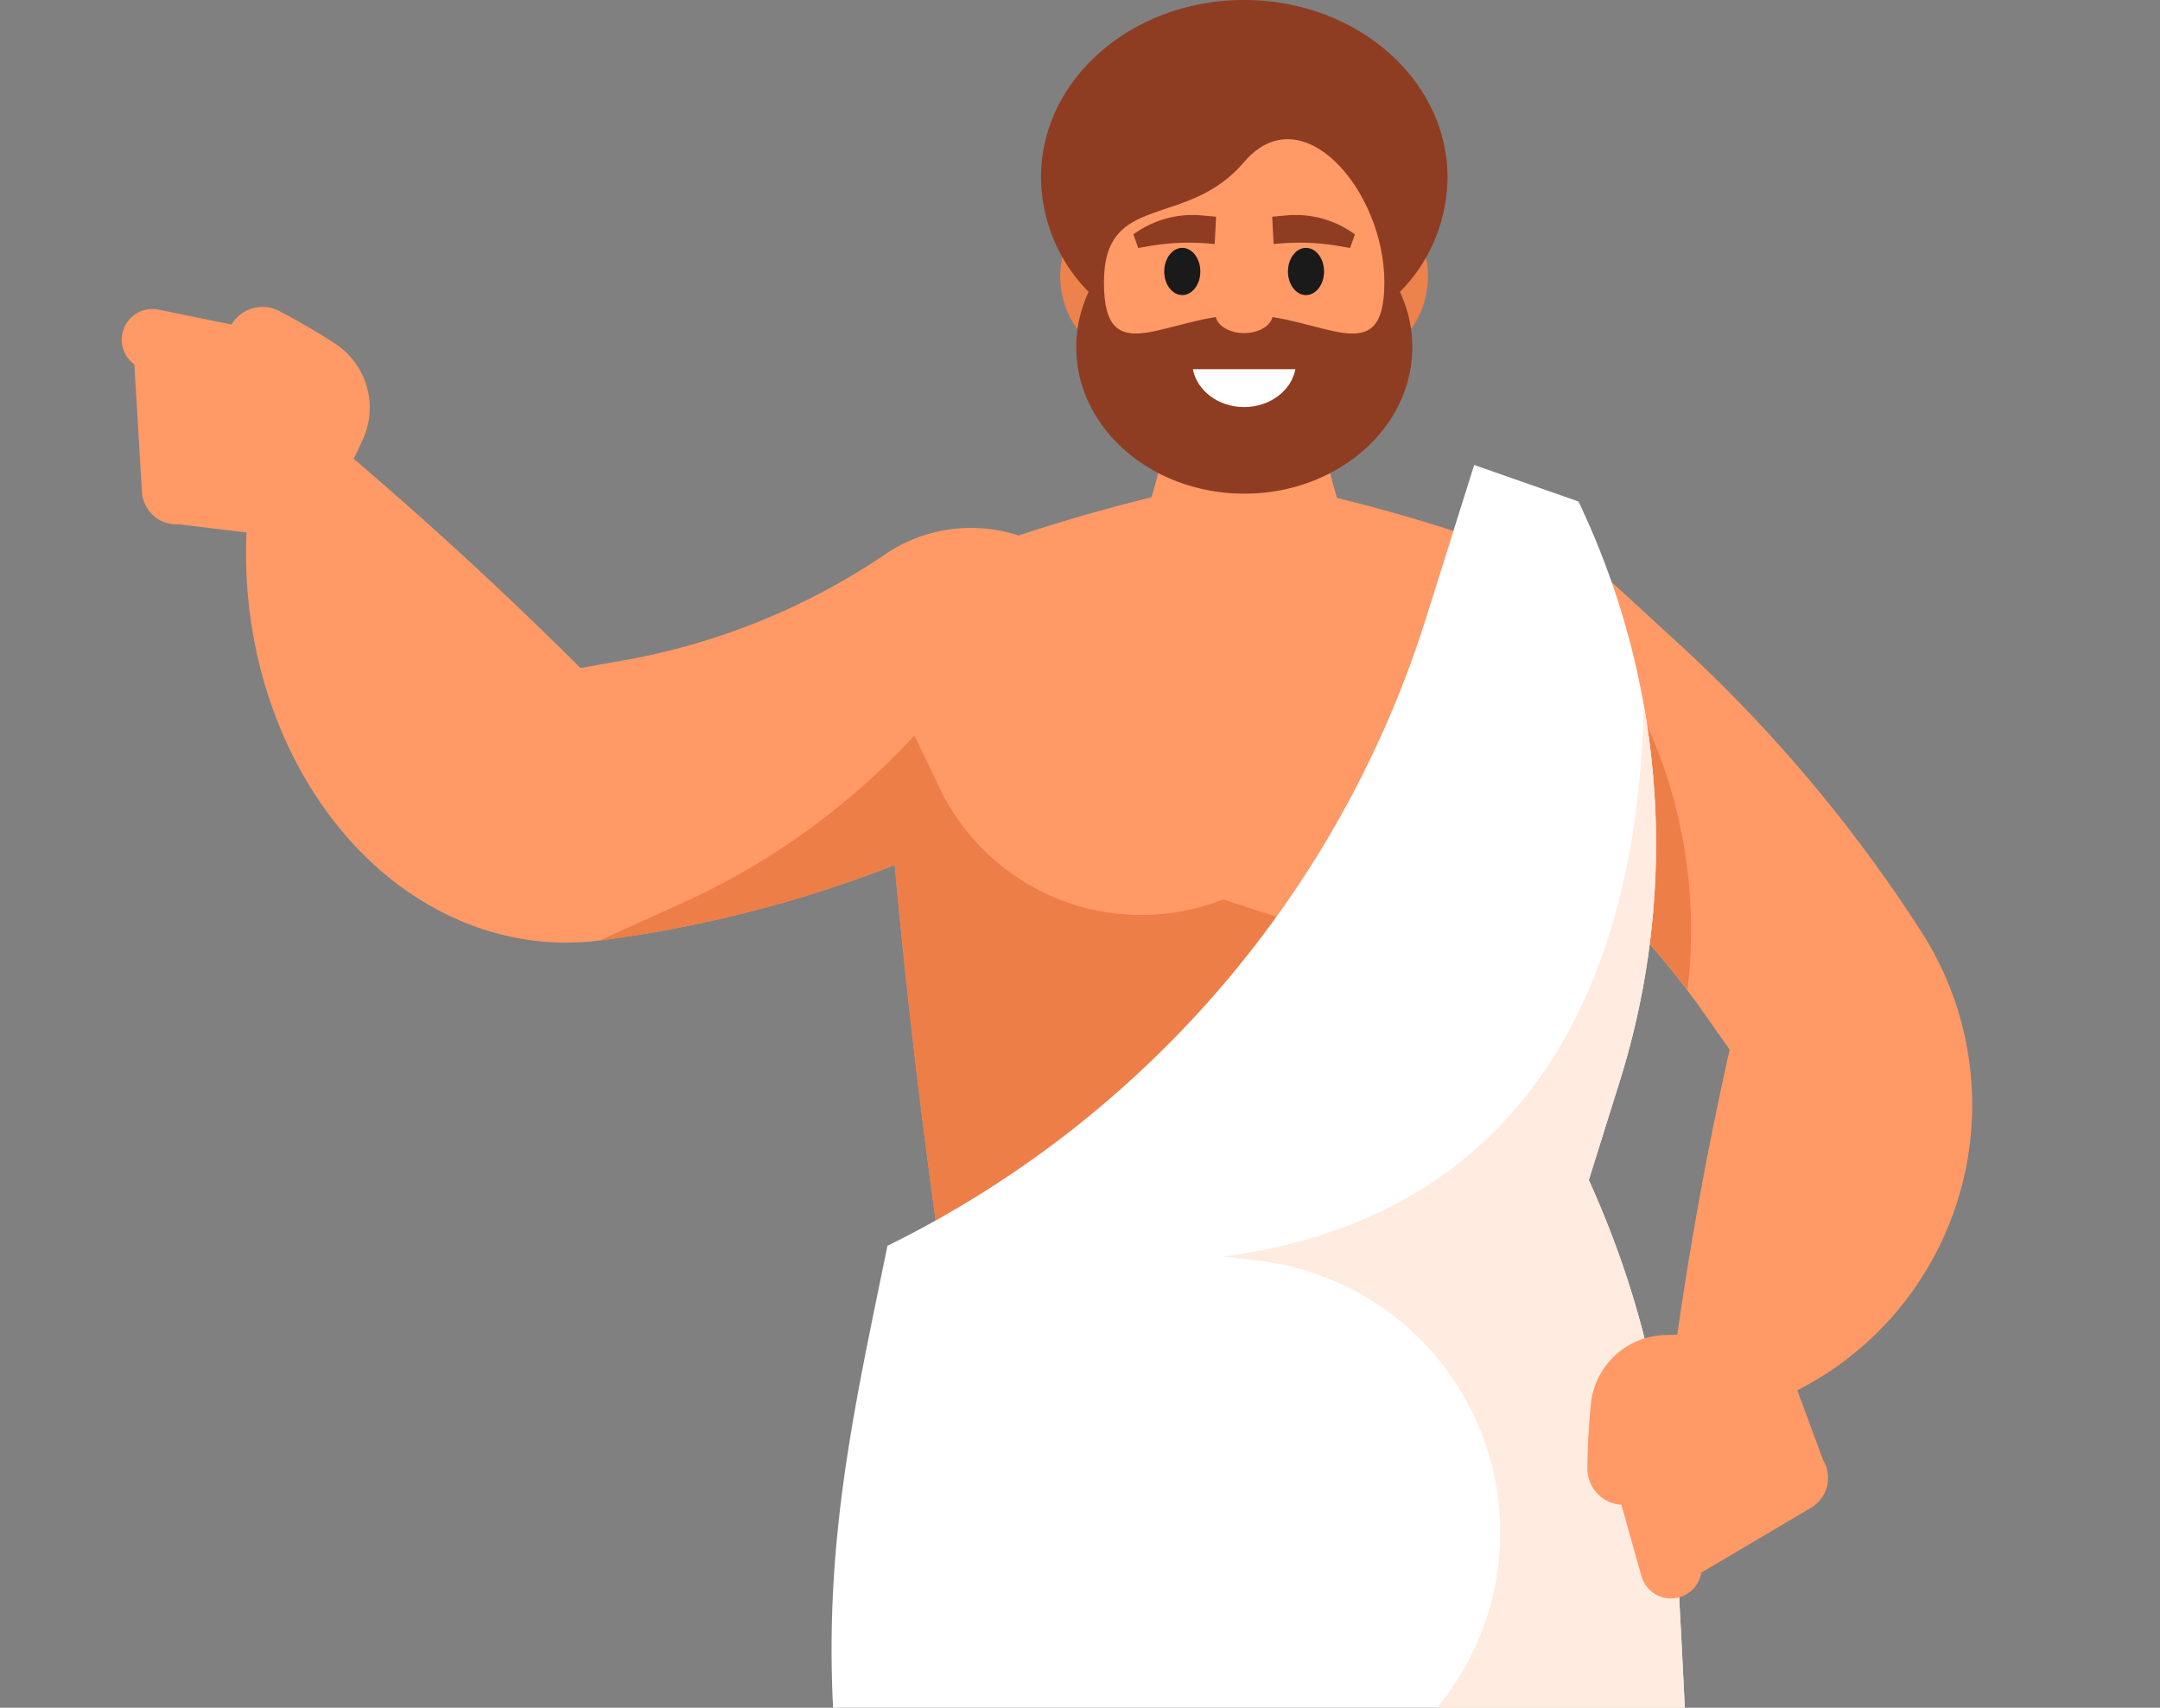 <svg id="publicdomainvectors.org" xmlns="http://www.w3.org/2000/svg" viewBox="0 0 317.72 251.21"><rect x="0" y="0" width="317.72" height="251.21" fill="#808080" stroke="none"/><defs><style>.cls-1{fill:#ed824c;}.cls-1,.cls-2,.cls-3,.cls-4,.cls-5,.cls-6,.cls-7{fill-rule:evenodd;}.cls-2{fill:#f96;}.cls-3{fill:#ed7e47;}.cls-4{fill:#fff;}.cls-5{fill:#ffebe0;}.cls-6{fill:#8f3d22;}.cls-7{fill:#1a1a1a;}</style></defs><title>jupiter 02</title><path class="cls-1" d="M161.55,32.48c3.45,0,6.57,4.15,7,9.26S166.43,51,163,51s-6.56-4.15-7-9.27,2.08-9.26,5.53-9.26Zm42.91,0c-3.45,0-6.57,4.15-7,9.26S199.58,51,203,51s6.56-4.15,7-9.27S207.91,32.48,204.46,32.48Z"/><path class="cls-2" d="M131.61,127.24a182.74,182.74,0,0,1-43.42,11.11c-14,1.79-28-4.17-38-16.22s-15.11-28.94-13.8-46a12.15,12.15,0,0,1,5.69-9.8,8.43,8.43,0,0,1,9.83,1.06Q69.11,82.05,85.39,98.27L92.53,97a99.62,99.62,0,0,0,37.55-15.37,22.44,22.44,0,0,1,19.75-2.85,249.54,249.54,0,0,1,33-8.51,247.76,247.76,0,0,1,35.8,9.45,26.4,26.4,0,0,1,6.79-4.78l21.61,19.84a215.68,215.68,0,0,1,35.59,42.29,47.12,47.12,0,0,1-22.42,69.33,9.89,9.89,0,0,1-13.4-10.63q3-20.82,7.62-41.37l-4.15-5.89a112.89,112.89,0,0,0-16.43-18.55c-2.43,26-5.83,51.64-9.88,77.13H141.73C137.54,180.69,134.05,154.12,131.61,127.24Z"/><path class="cls-3" d="M131.61,127.24a182.74,182.74,0,0,1-43.42,11.11l12-5.43a106,106,0,0,0,34.31-24.72l3.71,7.73a32.9,32.9,0,0,0,41.71,16.38l11.75,3.83-11.75,48.7-41.46.61c-2.75-19.27-5.08-38.66-6.86-58.21Zm116.58,18.35a112.72,112.72,0,0,0-10.78-12.3V96.92L241,104a73.43,73.43,0,0,1,7.22,41.56Z"/><path class="cls-4" d="M216.84,68.4l-7.05,22.42a154.63,154.63,0,0,1-79.25,92.44c-4.86,23.65-9.27,43.1-8,68H247.83c-1.5-28.66-1.72-50.16-14.13-77.65l4.63-14.79a117,117,0,0,0-6.15-85.05Z"/><path class="cls-5" d="M211.36,251.21h36.47c-1.5-28.66-1.72-50.16-14.13-77.65l4.63-14.79a116.2,116.2,0,0,0,3.45-55.09c-.8,40.46-16.94,75.22-61.85,81.16l5.15.61a40.28,40.28,0,0,1,26.28,65.76Z"/><path class="cls-2" d="M249,196.26l-4.07.13A11.28,11.28,0,0,0,234,206.57q-.47,4.71-.51,9.43a5.32,5.32,0,0,0,5,5.35l2.95,10.5a4.52,4.52,0,0,0,8.81-.51l16.15-9.55a5.1,5.1,0,0,0,1.77-7l-6-16.23Z"/><path class="cls-2" d="M51.55,68.51l1.74-3.68a11.29,11.29,0,0,0-4.08-14.34q-4-2.57-8.16-4.75a5.32,5.32,0,0,0-7,2L23.33,45.55a4.51,4.51,0,0,0-3.57,8.06l1.12,18.74a5.16,5.16,0,0,0,1.73,3.53,5.1,5.1,0,0,0,3.73,1.25L43.5,79.22Z"/><path class="cls-2" d="M173.58,48.78l-.46,4.95a102.6,102.6,0,0,1-4.67,22.4L183,89.57l14.56-13.44a102.6,102.6,0,0,1-4.67-22.4l-.46-4.95-9.43.47Z"/><path class="cls-6" d="M183,0c16.53,0,29.92,11.69,29.92,26.11a24.16,24.16,0,0,1-7,16.83,19.15,19.15,0,0,1,1.82,8.13c0,11.9-11.06,21.55-24.7,21.55S158.31,63,158.31,51.07a19.15,19.15,0,0,1,1.82-8.13,24.16,24.16,0,0,1-7-16.83C153.09,11.69,166.49,0,183,0Z"/><path class="cls-4" d="M190.55,54.31c-.61,3.16-3.75,5.57-7.55,5.57s-6.93-2.41-7.54-5.57Z"/><path class="cls-2" d="M183,23.84c8.51-10,20.63,4.2,20.63,17.69S194.4,46.29,183,46.29,162.38,55,162.38,41.53,174.5,33.83,183,23.84Z"/><path class="cls-2" d="M183,49c2.32,0,4.22-1.25,4.22-2.78s-1.9-2.79-4.22-2.79-4.21,1.25-4.21,2.79S180.69,49,183,49Z"/><path class="cls-6" d="M187.13,31.88l2.17-.2a14.75,14.75,0,0,1,10,2.8l-.71,2-1.69-.29a34,34,0,0,0-9.56-.28Z"/><path class="cls-7" d="M192.1,43.41c1.46,0,2.66-1.56,2.66-3.47s-1.2-3.48-2.66-3.48-2.65,1.56-2.65,3.48S190.64,43.41,192.1,43.41Z"/><path class="cls-6" d="M178.88,31.88l-2.17-.2a14.75,14.75,0,0,0-10,2.8l.71,2,1.69-.29a34,34,0,0,1,9.56-.28Z"/><path class="cls-7" d="M173.91,43.41c1.46,0,2.65-1.56,2.65-3.47s-1.19-3.48-2.65-3.48-2.66,1.56-2.66,3.48S172.45,43.41,173.91,43.41Z"/></svg>